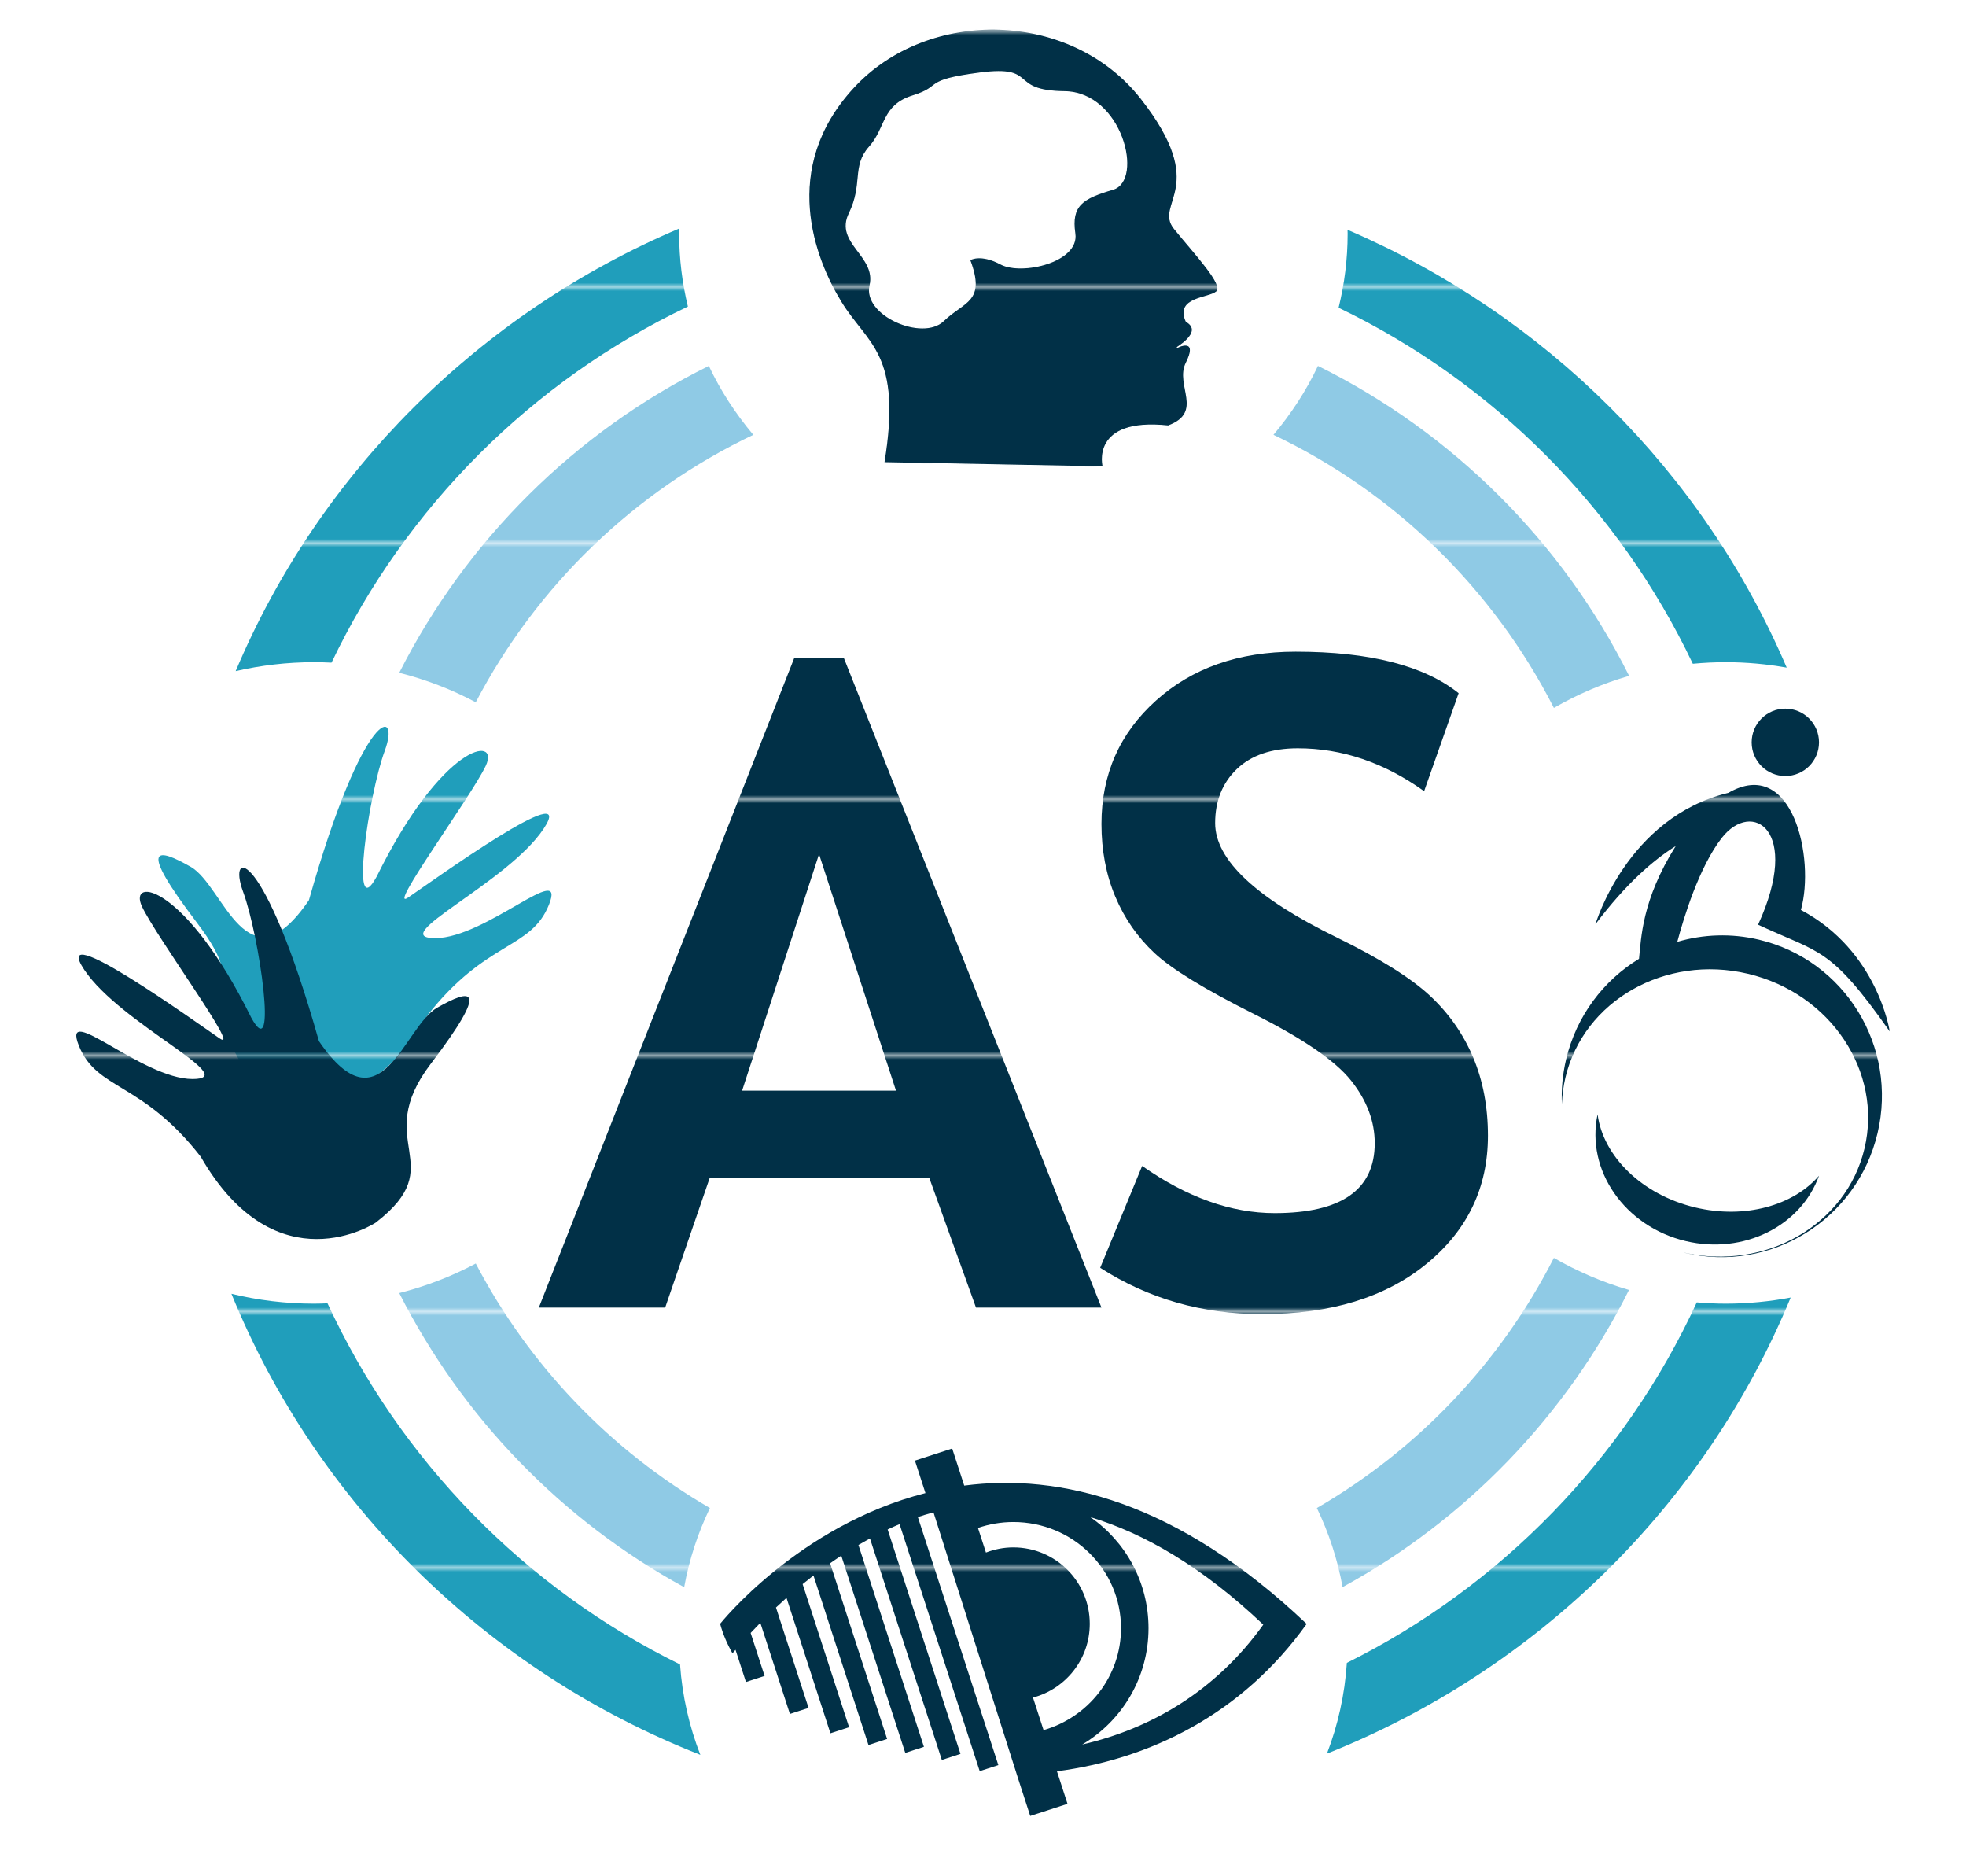 <?xml version="1.0" encoding="utf-8"?>
<!-- Generator: Adobe Illustrator 16.0.0, SVG Export Plug-In . SVG Version: 6.00 Build 0)  -->
<!DOCTYPE svg PUBLIC "-//W3C//DTD SVG 1.1//EN" "http://www.w3.org/Graphics/SVG/1.1/DTD/svg11.dtd">
<svg version="1.1" id="Layer_1" xmlns="http://www.w3.org/2000/svg" xmlns:xlink="http://www.w3.org/1999/xlink" x="0px" y="0px"
	 width="476px" height="454.195px" viewBox="0 0 476 454.195" enable-background="new 0 0 476 454.195" xml:space="preserve">
<pattern  x="-59.5" y="647.598" width="70" height="61.426" patternUnits="userSpaceOnUse" id="New_Pattern_Swatch_1" viewBox="0 -61.426 70 61.426" overflow="visible">
	<g>
		<polygon fill="none" points="0,0 70,0 70,-61.426 0,-61.426 		"/>
		<g>
			<polygon fill="none" points="0,-61.426 70,-61.426 70,0 0,0 			"/>
			<polygon fill="#8FCAE5" points="70,-61.426 0,-61.426 0,0 70,0 			"/>
		</g>
	</g>
</pattern>
<pattern  x="-59.5" y="647.598" width="70" height="61.426" patternUnits="userSpaceOnUse" id="New_Pattern_Swatch_2" viewBox="0 -61.426 70 61.426" overflow="visible">
	<g>
		<polygon fill="none" points="0,0 70,0 70,-61.426 0,-61.426 		"/>
		<g>
			<polygon fill="none" points="0,-61.426 70,-61.426 70,0 0,0 			"/>
			<polygon fill="#209EBB" points="70,-61.426 0,-61.426 0,0 70,0 			"/>
		</g>
	</g>
</pattern>
<pattern  x="-59.5" y="647.598" width="70" height="61.426" patternUnits="userSpaceOnUse" id="New_Pattern_Swatch_3" viewBox="0 -61.426 70 61.426" overflow="visible">
	<g>
		<polygon fill="none" points="0,0 70,0 70,-61.426 0,-61.426 		"/>
		<g>
			<polygon fill="none" points="0,-61.426 70,-61.426 70,0 0,0 			"/>
			<polygon fill="#013047" points="70,-61.426 0,-61.426 0,0 70,0 			"/>
		</g>
	</g>
</pattern>
<g>
	<pattern  id="SVGID_1_" xlink:href="#New_Pattern_Swatch_3" patternTransform="matrix(1 0 0 -1 14.499 -16891.447)">
	</pattern>
	<path fill="url(#SVGID_1_)" d="M316.359,393.085c-31.444-29.828-59.881-36.487-82.903-33.481l-2.916-8.98l-9.023,2.929l2.551,7.86
		c-30.77,7.83-49.711,31.641-49.711,31.641c0.657,2.456,1.674,4.84,2.986,7.141c0.246-0.289,0.491-0.561,0.737-0.844l2.526,7.789
		l4.514-1.465l-3.377-10.408c0.783-0.84,1.565-1.656,2.345-2.449l7.164,22.062l4.514-1.464l-7.888-24.299
		c0.854-0.805,1.704-1.582,2.547-2.334l10.637,32.777l4.514-1.465l-11.245-34.643c0.885-0.723,1.761-1.42,2.625-2.085l13.319,41.035
		l4.514-1.466l-13.806-42.531c0.916-0.643,1.821-1.264,2.705-1.842l15.493,47.735l4.516-1.465l-15.854-48.853
		c0.958-0.563,1.89-1.088,2.791-1.578l17.396,53.609l4.514-1.465l-17.63-54.32c1.02-0.482,1.981-0.914,2.883-1.297l19.406,59.796
		l4.513-1.465l-19.486-60.034c2.419-0.824,3.796-1.106,3.796-1.106l20.492,64.452l2.918,8.991l9.024-2.929l-2.558-7.879
		C278.288,425.831,300.655,415.064,316.359,393.085z M252.664,418.792l-2.56-7.883c7.907-2.099,13.742-9.282,13.744-17.849
		c0.002-10.215-8.273-18.496-18.487-18.496c-2.347-0.002-4.582,0.451-6.646,1.248l-1.935-5.959c2.688-0.926,5.575-1.435,8.584-1.434
		c14.393,0.005,26.055,11.512,26.05,25.709C271.412,405.818,263.497,415.676,252.664,418.792z M262.02,422.277
		c9.605-5.697,16.05-16.166,16.053-28.146c0.005-11.147-5.571-20.989-14.083-26.897c12.937,3.914,27.008,11.93,41.869,26.027
		C294.275,409.471,278.438,418.518,262.02,422.277z"/>
	<g>
		<pattern  id="SVGID_2_" xlink:href="#New_Pattern_Swatch_2" patternTransform="matrix(1 0 0 -1 14.499 -16891.447)">
		</pattern>
		<path fill="url(#SVGID_2_)" d="M80.263,160.399c18.018-37.687,48.581-68.216,86.286-86.197
			c-1.367-5.659-2.115-11.547-2.115-17.606c0-0.431,0.025-0.86,0.033-1.289C116,75.88,77.31,114.453,57.056,162.45
			c6.08-1.398,12.418-2.161,18.945-2.161C77.431,160.289,78.851,160.328,80.263,160.399z"/>
		<pattern  id="SVGID_3_" xlink:href="#New_Pattern_Swatch_2" patternTransform="matrix(1 0 0 -1 14.499 -16891.447)">
		</pattern>
		<path fill="url(#SVGID_3_)" d="M324.096,74.492c37.503,18.063,67.866,48.582,85.763,86.177c2.623-0.247,5.279-0.38,7.969-0.38
			c5.042,0,9.972,0.464,14.764,1.314c-20.251-47.361-58.492-85.447-106.334-105.975c0.005,0.324,0.025,0.643,0.025,0.967
			C326.281,62.756,325.511,68.747,324.096,74.492z"/>
		<pattern  id="SVGID_4_" xlink:href="#New_Pattern_Swatch_2" patternTransform="matrix(1 0 0 -1 14.499 -16891.447)">
		</pattern>
		<path fill="url(#SVGID_4_)" d="M417.826,315.559c-2.365,0-4.698-0.117-7.012-0.31c-17.443,37.874-47.456,68.744-84.718,87.263
			c-0.507,7.678-2.161,15.057-4.827,21.971c50.949-20.295,91.634-60.299,112.283-110.401
			C428.467,315.042,423.212,315.559,417.826,315.559z"/>
		<pattern  id="SVGID_5_" xlink:href="#New_Pattern_Swatch_2" patternTransform="matrix(1 0 0 -1 14.499 -16891.447)">
		</pattern>
		<path fill="url(#SVGID_5_)" d="M79.29,315.477c-1.093,0.043-2.186,0.082-3.289,0.082c-6.892,0-13.579-0.832-19.966-2.389
			c20.648,50.791,61.868,91.299,113.528,111.604c-2.688-6.883-4.373-14.231-4.918-21.883
			C127.111,384.453,96.866,353.5,79.29,315.477z"/>
	</g>
	<g>
		<pattern  id="SVGID_6_" xlink:href="#New_Pattern_Swatch_1" patternTransform="matrix(1 0 0 -1 14.499 -16891.447)">
		</pattern>
		<path fill="url(#SVGID_6_)" d="M376.223,171.359c5.664-3.26,11.762-5.898,18.214-7.764c-16.236-32.483-42.78-58.917-75.342-75.025
			c-2.842,6.021-6.498,11.604-10.77,16.685C337.609,119.181,361.527,142.525,376.223,171.359z"/>
		<pattern  id="SVGID_7_" xlink:href="#New_Pattern_Swatch_1" patternTransform="matrix(1 0 0 -1 14.499 -16891.447)">
		</pattern>
		<path fill="url(#SVGID_7_)" d="M182.39,105.258c-4.272-5.084-7.927-10.667-10.769-16.686
			c-32.313,15.984-58.688,42.14-74.957,74.281c6.536,1.651,12.746,4.066,18.524,7.144
			C129.94,141.788,153.568,118.961,182.39,105.258z"/>
		<pattern  id="SVGID_8_" xlink:href="#New_Pattern_Swatch_1" patternTransform="matrix(1 0 0 -1 14.499 -16891.447)">
		</pattern>
		<path fill="url(#SVGID_8_)" d="M115.191,305.85c-5.78,3.074-11.994,5.493-18.529,7.146c15.254,30.146,39.392,55.036,68.988,71.201
			c1.215-6.729,3.34-13.155,6.233-19.168C147.83,351.094,128.106,330.546,115.191,305.85z"/>
		<pattern  id="SVGID_9_" xlink:href="#New_Pattern_Swatch_1" patternTransform="matrix(1 0 0 -1 14.499 -16891.447)">
		</pattern>
		<path fill="url(#SVGID_9_)" d="M318.831,365.029c2.892,6.009,5.015,12.428,6.23,19.147c29.824-16.301,54.119-41.454,69.348-71.931
			c-6.439-1.868-12.533-4.5-18.188-7.76C363.325,329.789,343.326,350.842,318.831,365.029z"/>
	</g>
	<g>
		<g>
			<pattern  id="SVGID_10_" xlink:href="#New_Pattern_Swatch_3" patternTransform="matrix(1 0 0 -1 14.499 -16891.447)">
			</pattern>
			<path fill="url(#SVGID_10_)" d="M410.493,292.291c-12.996-3.083-22.366-12.448-23.692-22.555
				c-2.892,13.51,6.559,27.177,21.352,30.683c14.043,3.332,27.896-3.669,32.259-15.821
				C434.201,291.795,422.532,295.146,410.493,292.291z"/>
			<pattern  id="SVGID_11_" xlink:href="#New_Pattern_Swatch_3" patternTransform="matrix(1 0 0 -1 14.499 -16891.447)">
			</pattern>
			<circle fill="url(#SVGID_11_)" cx="432.257" cy="179.692" r="8.154"/>
			<pattern  id="SVGID_12_" xlink:href="#New_Pattern_Swatch_3" patternTransform="matrix(1 0 0 -1 14.499 -16891.447)">
			</pattern>
			<path fill="url(#SVGID_12_)" d="M425.873,227.462c-6.766-1.602-13.531-1.311-19.771,0.521c1.538-5.792,5.273-18.096,10.75-25.134
				c7.337-9.429,19.379-2.021,8.807,20.987c15.033,7.011,17.386,5.224,31.871,25.83c0,0-2.853-19.502-21.503-29.406
				c3.485-12.404-1.974-37.356-17.588-28.33c0,0,0-0.002-0.006-0.002c-24.564,5.921-32.151,31.797-32.151,31.797
				c7.414-9.858,14.097-15.594,19.438-18.931c-8.278,13.17-8.34,22.431-8.89,27.299c-8.568,5.225-15.137,13.762-17.646,24.333
				c-0.86,3.636-1.182,7.276-1.023,10.83c0.074-2.13,0.351-4.282,0.859-6.437c4.414-18.606,24.202-29.851,44.194-25.106
				c20.002,4.743,32.626,23.676,28.213,42.282c-4.389,18.504-23.973,29.717-43.849,25.186c0.104,0.026,0.203,0.051,0.315,0.079
				c20.82,4.939,41.721-8.021,46.69-28.952C459.552,253.373,446.692,232.4,425.873,227.462z"/>
		</g>
	</g>
	<g>
		<pattern  id="SVGID_13_" xlink:href="#New_Pattern_Swatch_2" patternTransform="matrix(1 0 0 -1 14.499 -16891.447)">
		</pattern>
		<path fill="url(#SVGID_13_)" d="M61.025,261.828c0,0,24.033,15.949,42.388-15.954c14.288-18.313,25.13-15.951,29.498-26.878
			c4.373-10.924-15.29,8.088-27.533,8.088c-12.231,0,17.485-13.333,26.222-26.442c8.741-13.108-27.309,12.895-32.776,16.609
			c-5.456,3.714,15.298-24.472,18.799-31.907c3.492-7.427-10.496-5.459-26.444,26.88c-6.557,12.017-1.969-19.844,1.97-30.462
			c3.935-10.618-5.03-11.057-18.357,36.142c-15.079,22.071-20.536-3.495-28.621-8.085c-8.087-4.589-13.116-5.682,1.525,13.55
			C62.331,242.596,44.633,236.261,61.025,261.828z"/>
		<pattern  id="SVGID_14_" xlink:href="#New_Pattern_Swatch_3" patternTransform="matrix(1 0 0 -1 14.499 -16891.447)">
		</pattern>
		<path fill="url(#SVGID_14_)" d="M90.982,295.938c0,0-24.032,15.948-42.389-15.953c-14.29-18.315-25.128-15.953-29.503-26.877
			c-4.365-10.924,15.297,8.082,27.536,8.082c12.235,0-17.481-13.328-26.223-26.437c-8.74-13.113,27.314,12.894,32.779,16.604
			c5.459,3.715-15.303-24.473-18.795-31.901c-3.492-7.429,10.488-5.46,26.444,26.88c6.551,12.014,1.964-19.844-1.971-30.462
			c-3.934-10.621,5.031-11.06,18.354,36.142c15.078,22.068,20.533-3.498,28.623-8.088c8.084-4.587,13.11-5.679-1.524,13.553
			C89.676,276.707,109.433,281.677,90.982,295.938z"/>
	</g>
	<pattern  id="SVGID_15_" xlink:href="#New_Pattern_Swatch_3" patternTransform="matrix(1 0 0 -1 14.499 -16891.447)">
	</pattern>
	<path fill="url(#SVGID_15_)" stroke="#FFFFFF" stroke-width="0.25" stroke-miterlimit="10" d="M294.584,70.609
		c1.842-1.669-5.197-9.044-10.225-15.244c-5.021-6.197,8.879-9.881-8.042-31.493c-16.917-21.612-51.591-22.286-69.692-2.684
		c-18.091,19.602-9.373,41.553-3.007,51.936c6.359,10.387,14.74,12.397,10.389,38.864l53.099,1.009c0,0-3.184-11.892,15.75-9.887
		c8.854-3.301,1.669-9.881,4.357-15.244c2.682-5.358-0.671-4.521-2.013-3.853c-1.341,0.669,6.703-3.521,2.013-6.202
		C284.525,71.951,292.737,72.285,294.584,70.609z M269.454,45.818c-7.373,2.176-10.226,3.852-9.218,10.72
		c1.002,6.869-12.895,10.055-17.926,7.371c-5.022-2.678-7.534-1.002-7.534-1.002c3.851,10.218-1.347,9.881-6.364,14.74
		c-5.029,4.86-19.437-1.339-17.76-8.544c1.68-7.202-8.544-10.217-5.025-17.425c3.515-7.2,0.671-11.384,4.856-16.078
		c4.19-4.694,3.017-10.057,10.551-12.399c7.544-2.345,2.018-3.687,16.254-5.529c14.241-1.842,6.533,4.355,20.434,4.523
		C271.628,22.366,276.822,43.639,269.454,45.818z"/>
	<path fill="#FFFFFF" d="M281.02,447.145"/>
	<g>
		<pattern  id="SVGID_16_" xlink:href="#New_Pattern_Swatch_3" patternTransform="matrix(1 0 0 -1 14.499 -16891.447)">
		</pattern>
		<path fill="url(#SVGID_16_)" d="M236.306,316.514l-11.328-31.434h-53.13l-10.802,31.434h-30.584l61.813-157.179h12.061
			l62.348,157.179H236.306z M198.304,206.756l-18.629,57.255h37.262L198.304,206.756z"/>
		<pattern  id="SVGID_17_" xlink:href="#New_Pattern_Swatch_3" patternTransform="matrix(1 0 0 -1 14.499 -16891.447)">
		</pattern>
		<path fill="url(#SVGID_17_)" d="M266.372,306.883l10.16-24.66c10.861,7.617,21.561,11.426,32.067,11.426
			c16.163,0,24.243-5.646,24.243-16.936c0-5.292-1.906-10.34-5.718-15.134c-3.811-4.804-11.661-10.183-23.55-16.142
			c-11.888-5.965-19.901-10.863-24.028-14.713c-4.129-3.851-7.302-8.417-9.527-13.708c-2.223-5.292-3.337-11.151-3.337-17.571
			c0-11.999,4.398-21.948,13.184-29.848c8.783-7.909,20.056-11.853,33.816-11.853c17.92,0,31.082,3.355,39.479,10.052l-8.357,23.712
			c-9.669-6.919-19.863-10.374-30.595-10.374c-6.349,0-11.271,1.678-14.763,5.025c-3.487,3.353-5.239,7.715-5.239,13.073
			c0,8.894,9.843,18.129,29.527,27.732c10.374,5.079,17.854,9.761,22.443,14.024c4.588,4.263,8.077,9.248,10.479,14.922
			c2.396,5.682,3.599,12.017,3.599,19.002c0,12.558-4.955,22.9-14.871,31.008c-9.912,8.119-23.194,12.178-39.85,12.178
			C291.066,318.102,278.014,314.359,266.372,306.883z"/>
	</g>
</g>
</svg>
